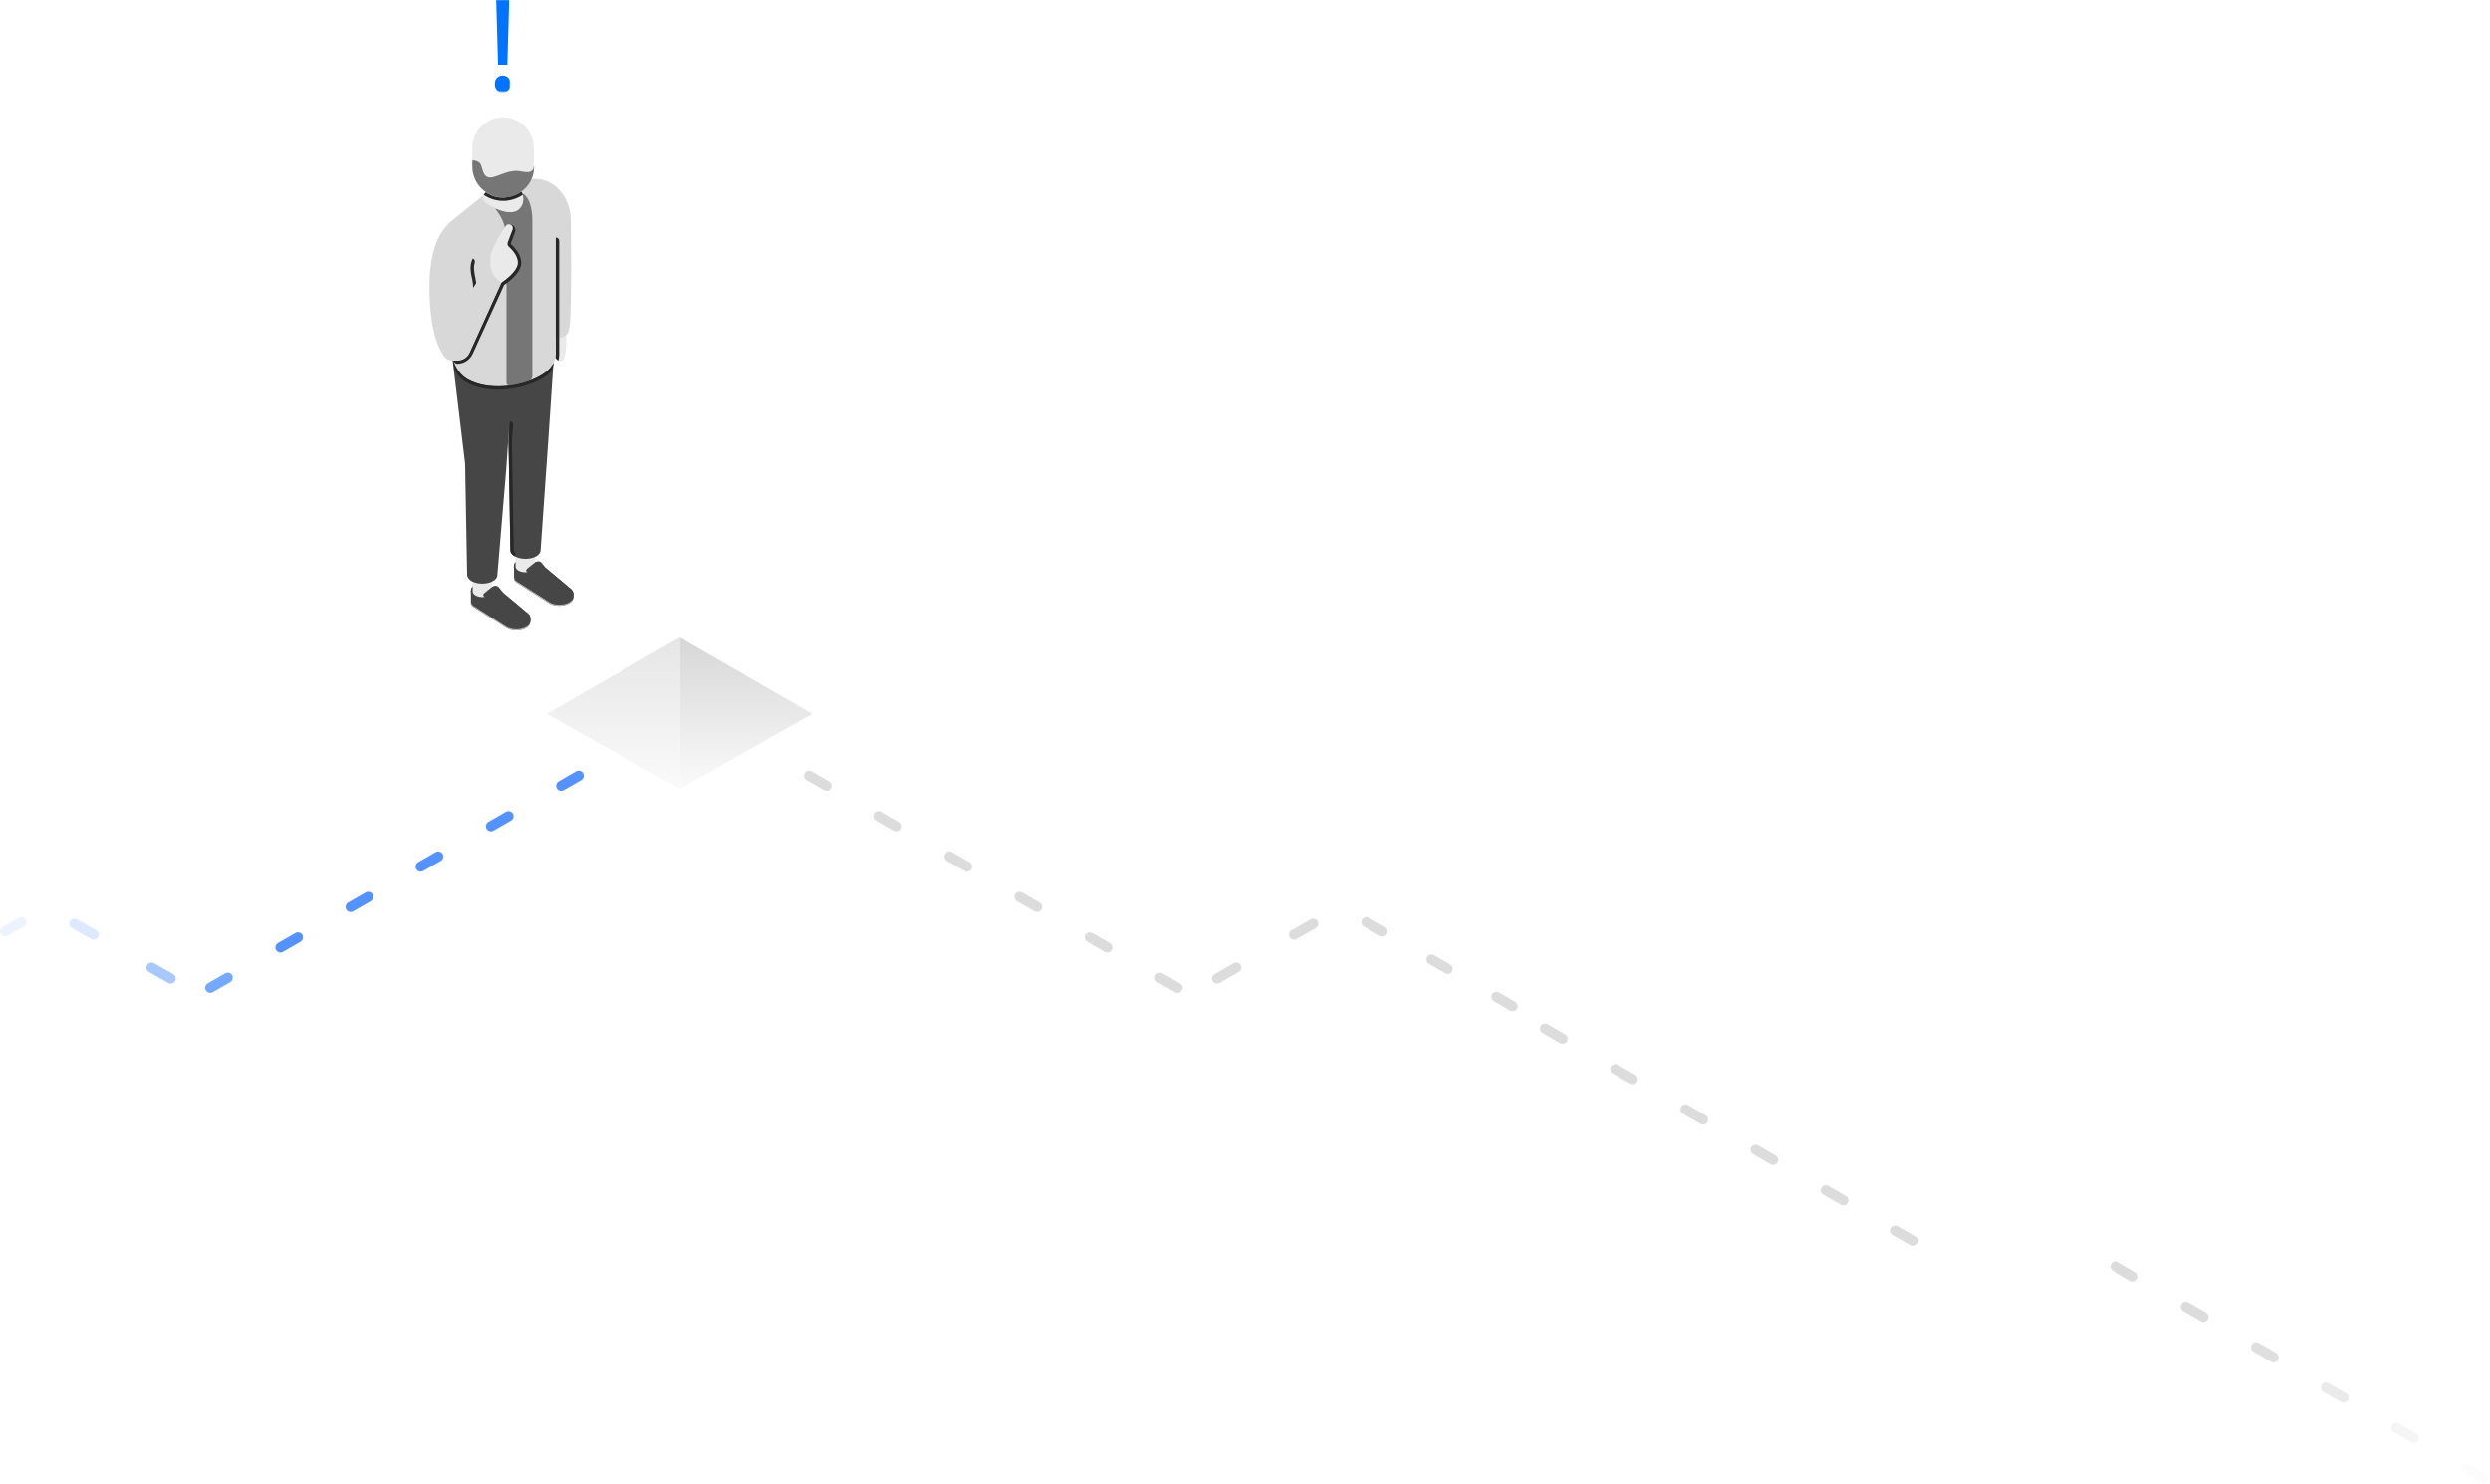 <?xml version="1.0" encoding="utf-8"?>
<!-- Generator: Adobe Illustrator 23.1.1, SVG Export Plug-In . SVG Version: 6.00 Build 0)  -->
<svg version="1.1" id="Layer_1" xmlns="http://www.w3.org/2000/svg" xmlns:xlink="http://www.w3.org/1999/xlink" x="0px" y="0px"
	 viewBox="0 0 1475 879" style="enable-background:new 0 0 1475 879;" xml:space="preserve">
<style type="text/css">
	.st0{filter:url(#Adobe_OpacityMaskFilter);}
	.st1{fill-rule:evenodd;clip-rule:evenodd;fill:#FFFFFF;}
	.st2{mask:url(#mask-2_1_);fill-rule:evenodd;clip-rule:evenodd;fill:#0074FF;}
	.st3{fill-rule:evenodd;clip-rule:evenodd;fill:#EAEAEA;}
	.st4{fill-rule:evenodd;clip-rule:evenodd;fill:#464646;}
	.st5{fill-rule:evenodd;clip-rule:evenodd;fill:#C0BFC0;}
	.st6{fill-rule:evenodd;clip-rule:evenodd;fill:#FCFCFC;}
	.st7{fill-rule:evenodd;clip-rule:evenodd;fill:#D8D8D8;}
	.st8{fill-rule:evenodd;clip-rule:evenodd;fill:#272727;}
	.st9{fill-rule:evenodd;clip-rule:evenodd;fill:#777677;}
	.st10{fill-rule:evenodd;clip-rule:evenodd;fill:#C1C0C1;}
	.st11{opacity:0.402;}
	.st12{fill-rule:evenodd;clip-rule:evenodd;fill:url(#Path-2_1_);}
	.st13{fill-rule:evenodd;clip-rule:evenodd;fill:url(#SVGID_1_);}
	.st14{opacity:0.1;fill:#5392FF;enable-background:new    ;}
	.st15{opacity:0.2;fill:#5392FF;enable-background:new    ;}
	.st16{opacity:0.5;fill:#5392FF;enable-background:new    ;}
	.st17{opacity:0.8;fill:#5392FF;enable-background:new    ;}
	.st18{fill:#5392FF;}
	.st19{fill:#DCDCDC;}
	.st20{opacity:0.1;fill:#DCDCDC;enable-background:new    ;}
	.st21{opacity:0.3;fill:#DCDCDC;enable-background:new    ;}
	.st22{opacity:0.6;fill:#DCDCDC;enable-background:new    ;}
	.st23{opacity:0.9;fill:#DCDCDC;enable-background:new    ;}
</style>
<g id="Group-4" transform="translate(252, 0)">
	<g id="Group-83">
		<g id="Group-3" transform="translate(41, 0.961)">
			<g id="Clip-2">
			</g>
			<defs>
				<filter id="Adobe_OpacityMaskFilter" filterUnits="userSpaceOnUse" x="0" y="-1" width="9.4" height="54.7">
					<feColorMatrix  type="matrix" values="1 0 0 0 0  0 1 0 0 0  0 0 1 0 0  0 0 0 1 0"/>
				</filter>
			</defs>
			<mask maskUnits="userSpaceOnUse" x="0" y="-1" width="9.4" height="54.7" id="mask-2_1_">
				<g class="st0">
					<polygon id="path-1_1_" class="st1" points="0,-1 9.5,-1 9.5,53.8 0,53.8 					"/>
				</g>
			</mask>
			<path id="Fill-1" class="st2" d="M2,37.4L0.9-1h7.7L7.5,37.4H2z M0,48.8c0-2.9,2-5,4.7-5c2.9,0,4.7,2.1,4.7,5c0,2.8-1.8,5-4.7,5
				C2,53.8,0,51.6,0,48.8L0,48.8z"/>
		</g>
		<g id="Group-6" transform="translate(0, 323.594)">
			<g id="Clip-5">
			</g>
		</g>
		<path id="Fill-7" class="st3" d="M83.4,198.4c0,0,0.6,14.1-2.4,15.2c-3,1.1-4.1-2-4.1-2l0.2-11.7c2.2,0.5,3.4,0.2,4.9-0.5
			c1.1-0.5,1.9-1.3,2.4-2.2"/>
		<path id="Fill-9" class="st4" d="M59.6,365.3c-0.2-0.1-0.5-0.3-0.7-0.4l-20.6-10.5c-2.6-1.5-6.8-1.5-9.4,0c-2.6,1.5-2.6,3.9,0,5.4
			l9.9,6.3l8.6,5.5c0.2,0.1,0.4,0.2,0.6,0.4c3.2,1.9,8.5,1.9,11.7,0C62.8,370.1,62.8,367.1,59.6,365.3"/>
		<path id="Fill-11" class="st4" d="M85,350.7c-0.2-0.1-0.5-0.3-0.7-0.4l-20.6-10.5c-2.6-1.5-6.8-1.5-9.4,0c-2.6,1.5-2.6,3.9,0,5.4
			l9.9,6.3l8.6,5.5c0.2,0.1,0.4,0.2,0.6,0.4c3.2,1.9,8.5,1.9,11.7,0C88.3,355.6,88.3,352.6,85,350.7"/>
		<path id="Fill-13" class="st4" d="M86.3,349.1l-14.9-12.5l-7.9-4.4l0,0c-2.6-1.4-6.6-1.3-9.1,0.1c-1.1,0.7-1.8,1.8-1.9,2.9
			c0,0.1,0,0.3,0,0.4v6.3c0,1,0.6,2,1.9,2.7l9.9,6.3l8.6,5.5c0.2,0.1,0.4,0.2,0.6,0.4c3.2,1.9,8.5,1.9,11.7,0
			c1.6-0.9,2.4-2.1,2.4-3.4v-1.9C87.4,350.6,87,349.7,86.3,349.1"/>
		<path id="Fill-15" class="st4" d="M54.3,339.1c-2.6-1.5-2.6-5.3,0-6.8c2.6-1.5,6.8-1.5,9.4,0c2.6,1.5,2.6,3.9,0,5.4
			S56.9,340.6,54.3,339.1"/>
		<path id="Fill-17" class="st4" d="M60.8,363.7l-14.9-12.5l-7.9-4.4l0,0c-2.6-1.4-6.6-1.3-9.1,0.1c-1.1,0.7-1.8,1.8-1.9,2.9
			c0,0.1,0,0.3,0,0.4v6.3c0,1,0.6,2,1.9,2.7l9.9,6.3l8.6,5.5c0.2,0.1,0.4,0.2,0.6,0.4c3.2,1.9,8.5,1.9,11.7,0
			c1.6-0.9,2.4-2.1,2.4-3.4V366C62,365.1,61.6,364.2,60.8,363.7"/>
		<path id="Fill-19" class="st4" d="M28.9,353.6c-2.6-1.5-2.6-5.3,0-6.8c2.6-1.5,6.8-1.5,9.4,0c2.6,1.5,2.6,3.9,0,5.4
			C35.6,353.7,31.5,355.1,28.9,353.6"/>
		<path id="Fill-21" class="st3" d="M37.8,341.5c-2.2-1.3-5.9-1.3-8.1,0c-1.1,0.6-1.7,1.5-1.7,2.3v6.6c0,0.8,0.6,1.7,1.7,2.3
			c2.2,1.3,5.9,1.3,8.1,0c1.1-0.6,1.7-1.5,1.7-2.3v-6.6C39.5,343,39,342.1,37.8,341.5"/>
		<path id="Fill-23" class="st3" d="M63.2,326.8c-2.2-1.3-5.8-1.3-8.1,0c-1.1,0.6-1.7,1.5-1.7,2.3v6.6c0,0.8,0.6,1.7,1.7,2.3
			c2.2,1.3,5.9,1.3,8.1,0c1.1-0.6,1.7-1.5,1.7-2.3v-6.6C64.9,328.3,64.4,327.5,63.2,326.8"/>
		<path id="Fill-25" class="st5" d="M36.3,354.9l-1.6-1.5c-0.6-0.5-0.6-1.5,0.1-2l4.1-3.3c0.4-0.4-0.5,0.3,0,0
			c0.5-0.3,1.5-1.3,2.9-1.1c0.7,0.1,1.3,0.5,1.7,1l2.5,3.1l14.9,12.5c0.7,0.6,1.2,1.5,1.2,2.4v1.9"/>
		<path id="Fill-27" class="st5" d="M59.6,365.3c-0.2-0.1-0.5-0.3-0.7-0.4l-20.6-10.5c-2.6-1.5-6.8-1.5-9.4,0
			c-2.6,1.5-2.6,3.9,0,5.4l9.9,6.3l8.6,5.5c0.2,0.1,0.4,0.2,0.6,0.4c3.2,1.9,8.5,1.9,11.7,0C62.8,370.1,62.8,367.1,59.6,365.3"/>
		<path id="Fill-29" class="st5" d="M85,350.7c-0.2-0.1-0.5-0.3-0.7-0.4l-20.6-10.5c-2.6-1.5-6.8-1.5-9.4,0c-2.6,1.5-2.6,3.9,0,5.4
			l9.9,6.3l8.6,5.5c0.2,0.1,0.4,0.2,0.6,0.4c3.2,1.9,8.5,1.9,11.7,0C88.3,355.6,88.3,352.6,85,350.7"/>
		<path id="Fill-31" class="st4" d="M86.3,349.1l-14.9-12.5l-7.9-4.4l0,0c-2.6-1.4-6.6-1.3-9.1,0.1c-1.1,0.7-1.8,1.8-1.9,2.9
			c0,0.1,0,0.3,0,0.4v6.3c0,1,0.6,2,1.9,2.7l9.9,6.3l8.6,5.5c0.2,0.1,0.4,0.2,0.6,0.4c3.2,1.9,8.5,1.9,11.7,0
			c1.6-0.9,2.4-2.1,2.4-3.4v-1.9C87.4,350.6,87,349.7,86.3,349.1"/>
		<path id="Fill-33" class="st4" d="M54.3,339.1c-2.6-1.5-2.6-5.3,0-6.8c2.6-1.5,6.8-1.5,9.4,0c2.6,1.5,2.6,3.9,0,5.4
			S56.9,340.6,54.3,339.1"/>
		<path id="Fill-35" class="st4" d="M60.8,363.7l-14.9-12.5l-7.9-4.4l0,0c-2.6-1.4-6.6-1.3-9.1,0.1c-1.1,0.7-1.8,1.8-1.9,2.9
			c0,0.1,0,0.3,0,0.4v6.3c0,1,0.6,2,1.9,2.7l9.9,6.3l8.6,5.5c0.2,0.1,0.4,0.2,0.6,0.4c3.2,1.9,8.5,1.9,11.7,0
			c1.6-0.9,2.4-2.1,2.4-3.4V366C62,365.1,61.6,364.2,60.8,363.7"/>
		<path id="Fill-37" class="st4" d="M28.9,353.6c-2.6-1.5-2.6-5.3,0-6.8c2.6-1.5,6.8-1.5,9.4,0c2.6,1.5,2.6,3.9,0,5.4
			C35.6,353.7,31.5,355.1,28.9,353.6"/>
		<path id="Fill-39" class="st3" d="M37.8,341.5c-2.2-1.3-5.9-1.3-8.1,0c-1.1,0.6-1.7,1.5-1.7,2.3v6.6c0,0.8,0.6,1.7,1.7,2.3
			c2.2,1.3,5.9,1.3,8.1,0c1.1-0.6,1.7-1.5,1.7-2.3v-6.6C39.5,343,39,342.1,37.8,341.5"/>
		<path id="Fill-41" class="st3" d="M63.2,326.8c-2.2-1.3-5.8-1.3-8.1,0c-1.1,0.6-1.7,1.5-1.7,2.3v6.6c0,0.8,0.6,1.7,1.7,2.3
			c2.2,1.3,5.9,1.3,8.1,0c1.1-0.6,1.7-1.5,1.7-2.3v-6.6C64.9,328.3,64.4,327.5,63.2,326.8"/>
		<path id="Fill-43" class="st4" d="M36.3,354.9l-1.6-1.5c-0.6-0.5-0.6-1.5,0.1-2l4.1-3.3c0.4-0.4-0.5,0.3,0,0
			c0.5-0.3,1.5-1.3,2.9-1.1c0.7,0.1,1.3,0.5,1.7,1l2.5,3.1l14.9,12.5c0.7,0.6,1.2,1.5,1.2,2.4v1.9"/>
		<path id="Fill-45" class="st4" d="M61.7,340.4l-1.6-1.5c-0.6-0.5-0.6-1.5,0.1-2l4.1-3.3c0.4-0.4-0.5,0.3,0,0
			c0.5-0.3,1.5-1.3,2.9-1.1c0.7,0.1,1.3,0.5,1.7,1l2.5,3.1l14.9,12.5c0.7,0.6,1.2,1.5,1.2,2.4v1.9"/>
		<path id="Fill-47" class="st6" d="M15.8,209.5L15.8,209.5c0,4.5,3.1,11.6,9,15.1c12,6.9,31.3,4.8,43.3-2.1c6-3.4,9-8,9-12.5v-69.4
			"/>
		<path id="Fill-49" class="st4" d="M77.1,195.3L77.1,195.3c0.2-2.8-1.6-5.6-5.2-7.7c-7-4-18.4-4-25.4,0c-3.7,2.1-5.4,4.9-5.2,7.7
			c0,0.3,0.1,0.6,0.1,0.9l7.6,53.4l1.3,76c0,0.2,0,0.4,0,0.6l0,0.1h0c0.2,1.2,1,2.3,2.6,3.2c3.5,2,9.2,2,12.7,0
			c1.8-1,2.6-2.4,2.6-3.7l4.6-65.9l4.3-64.5C77.1,195.4,77.1,195.4,77.1,195.3L77.1,195.3z"/>
		<path id="Fill-51" class="st4" d="M51.7,210.1c0-0.1,0-0.2,0-0.3l0-0.1h0c0.1-2.7-1.7-5.4-5.3-7.5c-7-4-18.4-4-25.4,0
			c-4,2.3-5.7,5.4-5.2,8.4l7.7,64l1.2,65.9c0,1.3,0.9,2.6,2.6,3.7c3.5,2,9.2,2,12.7,0c1.8-1,2.6-2.3,2.6-3.7h0l5.2-62.1l2-28.9"/>
		<path id="Fill-53" class="st7" d="M15.9,151.7l-0.1,57.8c0,4.5,3.1,11.6,9,15.1c12,6.9,31.3,4.8,43.3-2.1c6-3.4,9-8,9-12.5v-69.4"
			/>
		<path id="Fill-55" class="st7" d="M20.1,183.4l18.4-28.8c0,0-4.2,10.2,6.4,12.8l-18.8,41.4c-1.2,2.6-3.6,4.3-6.4,4.7
			c-3.2,0.3-6.7-0.1-7.9-1.6c-11.6-14.1-9.2-49.3-9.2-49.3c0.9-9.5,2.7-23.9,13.8-32.5l18-14.4l17.9-6.4
			c16.9-9.7,33.8,2.4,33.8,21.9c0,0,0.7,46.5-0.6,61.3c-0.3,3-0.9,5.7-3.6,7c-1.4,0.7-2.7,1-4.9,0.5"/>
		<path id="Fill-57" class="st8" d="M78.7,213.6c0.3-1.1,0.5-2.3,0.5-3.5v-8v-2v-2v-55.4c0-1.1-0.9-2-2-2v59.1v0.1v2v8.2
			c0,0.6-0.1,1.2-0.2,1.8C77,211.8,77.6,213.1,78.7,213.6"/>
		<path id="Fill-59" class="st8" d="M29.7,165.5l0-0.1c-0.7-3.6-1.4-6.8-0.5-9.7c0.3-1-0.1-2.1-1.1-2.6c-2.2,4-1.3,8.3-0.3,12.8
			c0.3,1.6,0.5,3.2,0.5,4.8l1.8-2.8C30,167.1,29.9,166.3,29.7,165.5"/>
		<path id="Fill-61" class="st9" d="M48.1,125.4c12.5,0.9,9.1-10.8,9.1-10.8c0.3,0.1,0.8,0.3,1,0.5c3.3,2,5.1,8.8,5.1,15.1v92.6
			c0,1.3-0.8,2.5-2.1,3c-3.3,1.2-8.2,2.2-11,2.7c0,0,0,0,0,0c-1.1,0.2-2.2-0.7-2.2-1.8v-83.4c0-11.8-4.3-16.2-6.8-20l2.8,1.1l3.7,1"
			/>
		<path id="Fill-63" class="st3" d="M54.4,111.5c-0.2-0.1-0.3-0.2-0.5-0.3V84.1c0-1.2-0.8-2.4-2.4-3.3c-3.2-1.8-8.3-1.8-11.5,0
			c-1.6,0.9-2.4,2.1-2.4,3.3v25.7c0,0,0,2.2-2.4,4.7c0,0,0,0,0,0c-2.3,2.3-1.6,4.7,2.2,6.9c4.7,2.7,12.3,6,17,3.3
			C59.1,121.9,59.1,114.2,54.4,111.5"/>
		<path id="Fill-65" class="st3" d="M46,69.5c-10,0-18.2,8.1-18.2,18.2v11.1c0,10,8.1,18.2,18.2,18.2s18.2-8.1,18.2-18.2V87.7
			C64.2,77.6,56,69.5,46,69.5"/>
		<path id="Fill-67" class="st10" d="M27.8,95.5v-0.3C27.8,95.2,27.8,95.3,27.8,95.5"/>
		<path id="Fill-69" class="st9" d="M64.3,98.8c0-0.1-0.1-0.1-0.1-0.1h0c-0.1,0-0.1,0.1-0.1,0.1c0,0,0,0.1,0,0.1
			c0,0.4-0.1,1.4-1,2.2c-1.2,1-3.2,1.1-6.1,0.5c-4.6-1.1-8.9,0.5-12.7,1.9c-3.1,1.2-5.8,2.2-7.7,1.3c-1.1-0.5-1.9-1.6-2.5-3.3
			c-0.2-0.7-0.4-1.3-0.6-1.9c-0.7-2.5-1.2-4.3-5.6-4.6c0,0-0.1,0-0.1,0c0,0,0,0.1,0,0.1v3.6c0,10.1,8.2,18.3,18.3,18.3
			c0.6,0,1.3,0,1.9-0.1c5.9-0.6,11.2-4.1,14.1-9.3c1.3-2.4,2.1-5,2.2-7.7c0-0.4,0.1-0.7,0.1-0.9C64.3,98.9,64.3,98.8,64.3,98.8"/>
		<path id="Fill-71" class="st8" d="M46,117.1c-3.8,0-7.4-1.2-10.3-3.2c-0.1,0.2-0.3,0.3-0.4,0.5c0,0,0,0,0,0
			c-0.3,0.3-0.6,0.7-0.8,1c3.3,2.3,7.3,3.6,11.6,3.6c0.7,0,1.4,0,2.1-0.1c3.4-0.4,6.7-1.6,9.5-3.5c-0.2-0.6-0.5-1.3-0.9-1.8
			c-2.6,1.8-5.6,3-8.8,3.3C47.3,117.1,46.6,117.1,46,117.1"/>
		<path id="Fill-73" class="st8" d="M49.5,132.8c0.7,0,1.4,0.2,2,0.6c1.5,0.8,2.1,2.6,1.5,4.2l-2.5,6.7c0,0.1,0,0.2,0.1,0.3
			c2.6,2.4,6.9,7.1,6,12.4c-0.8,4.7-6.3,9.3-10,11.8c0,0,0,0,0,0L28,209.6c-1.5,3.2-4.5,5.4-8,5.8c-0.2,0-0.4,0-0.6,0.1l-0.1,0
			c-1.3,0.1-2.4-0.7-2.8-1.9c0,0,0-0.1,0.1-0.1c0.7,0,1.3,0.1,2,0c0.4,0,0.8,0,1.2-0.1c2.8-0.3,5.3-2.1,6.4-4.7l17.6-38.9l1.1-2.5
			c0,0,0,0,0,0c0.6-0.4,1.3-0.9,2.1-1.5c3-2.3,6.9-5.8,7.5-9.3c0.8-4.4-3.3-8.7-5.3-10.5c-0.7-0.6-0.9-1.6-0.6-2.5l2.9-7.7
			c0.5-1.3-0.3-0.7-1.6-1c-0.9-0.2-1.8,0.2-2.4,1L49.5,132.8z"/>
		<path id="Fill-75" class="st8" d="M16.3,213.5c0.1,0,0.1,0,0.2,0c0.2,0.7,0.4,1.4,0.7,2c1.4,3.4,4,6.9,7.7,9.1
			c12,6.9,31.3,4.8,43.3-2.1c3.7-2.1,6.2-4.6,7.6-7.3c-0.2,2.9-1.7,5.6-4,7.3c-0.8,0.6-1.7,1.1-2.6,1.7c-7,4-16.7,6.6-26.2,6.6
			c-6.9,0-13.6-1.4-19.1-4.5c-4.1-2.4-6.8-6.5-7.4-11.2L16.3,213.5z"/>
		<path id="Fill-77" class="st3" d="M42,167.5c0.8,0.6,1.9,0.7,2.7,0.1c2.8-1.9,9.1-6.5,9.9-11c0.8-4.4-3.3-8.7-5.3-10.5
			c-0.7-0.6-0.9-1.6-0.6-2.5l2.9-7.7c0.4-1.2-0.1-2.4-1.3-2.9c-1-0.4-2.1-0.1-2.7,0.8c-2.7,3.9-9.5,14.6-9,19.2
			C39.1,158.5,34.3,161.2,42,167.5"/>
		<path id="Fill-79" class="st7" d="M11.9,211.9c1.2,1.5,4.7,2,7.9,1.6c2.8-0.3,5.3-2.1,6.4-4.7l18.7-41.2c0.1-0.1,0-0.3-0.1-0.3
			c-6-4.2-6.5-9.3-6.4-11.5c0-0.3-0.3-0.4-0.5-0.2l-18.9,29.5"/>
		<path id="Fill-81" class="st8" d="M50,249.5l-0.8,12l0.4,22.3l0.7,41.8c0,0.2,0,0.4,0,0.6l0,0.1h0c0.2,1.2,1,2.3,2.6,3.2l0.1-0.1
			c0.5-0.8,0.3-1.9-0.3-2.6c-0.2-0.3-0.3-0.5-0.4-0.8l0,0c0-0.1,0-0.1,0-0.2l0-0.1l-1.1-64.1l0.7-10C52,250.5,51.1,249.5,50,249.5"
			/>
	</g>
	<g id="Group-5" transform="translate(72, 378.57)" class="st11">
		
			<linearGradient id="Path-2_1_" gradientUnits="userSpaceOnUse" x1="103.002" y1="457.92" x2="103.002" y2="456.92" gradientTransform="matrix(78.57 0 0 -89.808 -7974.99 41123.867)">
			<stop  offset="0" style="stop-color:#9A9A9A"/>
			<stop  offset="1" style="stop-color:#F3F3F3"/>
		</linearGradient>
		<polygon id="Path-2" class="st12" points="78.6,-1 78.6,88.8 157.1,44.3 		"/>
		
			<linearGradient id="SVGID_1_" gradientUnits="userSpaceOnUse" x1="113.998" y1="457.92" x2="113.998" y2="456.92" gradientTransform="matrix(-78.57 0 0 -89.808 8996.13 41123.867)">
			<stop  offset="0" style="stop-color:#C0C0C0"/>
			<stop  offset="1" style="stop-color:#F3F3F3"/>
		</linearGradient>
		<polygon class="st13" points="78.6,-1 78.6,88.8 0,44.3 		"/>
	</g>
</g>
<g id="Group-18" transform="translate(0, 456.481)">
	<path id="Fill-1_1_" class="st14" d="M3,98.3c-1,0-2-0.5-2.6-1.5c-0.8-1.4-0.3-3.3,1.1-4.1l9.6-5.5c1.4-0.8,3.3-0.3,4.1,1.1
		c0.8,1.4,0.3,3.3-1.1,4.1l-9.6,5.5C4,98.2,3.5,98.3,3,98.3"/>
	<path id="Path" class="st15" d="M55.5,100.2c-0.5,0-1-0.1-1.5-0.4l-11.4-6.5c-1.4-0.8-1.9-2.7-1.1-4.1c0.8-1.4,2.7-1.9,4.1-1.1
		L57,94.6c1.4,0.8,1.9,2.7,1.1,4.1C57.5,99.7,56.5,100.2,55.5,100.2"/>
	<path class="st16" d="M101.1,126.2c-0.5,0-1-0.1-1.5-0.4l-11.4-6.5c-1.4-0.8-1.9-2.7-1.1-4.1c0.8-1.4,2.7-1.9,4.1-1.1l11.4,6.5
		c1.4,0.8,1.9,2.7,1.1,4.1C103.1,125.7,102.1,126.2,101.1,126.2"/>
	<path id="Fill-5" class="st17" d="M124.5,131.7c-1,0-2-0.5-2.6-1.5c-0.8-1.4-0.3-3.3,1.1-4.1l10.4-6c1.4-0.8,3.3-0.3,4.1,1.1
		c0.8,1.4,0.3,3.3-1.1,4.1l-10.4,6C125.5,131.6,125,131.7,124.5,131.7"/>
	<path id="Fill-7_1_" class="st18" d="M166.1,107.8c-1,0-2-0.5-2.6-1.5c-0.8-1.4-0.3-3.3,1.1-4.1l10.4-6c1.4-0.8,3.3-0.3,4.1,1.1
		c0.8,1.4,0.3,3.3-1.1,4.1l-10.4,6C167.1,107.7,166.6,107.8,166.1,107.8"/>
	<path id="Fill-9_1_" class="st18" d="M207.7,83.8c-1,0-2-0.5-2.6-1.5c-0.8-1.4-0.3-3.3,1.1-4.1l10.4-6c1.4-0.8,3.3-0.3,4.1,1.1
		c0.8,1.4,0.3,3.3-1.1,4.1l-10.4,6C208.7,83.7,208.2,83.8,207.7,83.8"/>
	<path id="Fill-11_1_" class="st18" d="M249.2,59.9c-1,0-2-0.5-2.6-1.5c-0.8-1.4-0.3-3.3,1.1-4.1l10.4-6c1.4-0.8,3.3-0.3,4.1,1.1
		c0.8,1.4,0.3,3.3-1.1,4.1l-10.4,6C250.3,59.7,249.8,59.9,249.2,59.9"/>
	<path id="Fill-13_1_" class="st18" d="M290.8,36c-1,0-2-0.5-2.6-1.5c-0.8-1.4-0.3-3.3,1.1-4.1l10.4-6c1.4-0.8,3.3-0.3,4.1,1.1
		c0.8,1.4,0.3,3.3-1.1,4.1l-10.4,6C291.8,35.8,291.3,36,290.8,36"/>
	<g id="Group-17" transform="translate(329, 0.832)">
		<path id="Fill-15_1_" class="st18" d="M3.4,11.2c-1,0-2-0.5-2.6-1.5C0,8.3,0.5,6.4,1.9,5.6l10.4-6c1.4-0.8,3.3-0.3,4.1,1.1
			c0.8,1.4,0.3,3.3-1.1,4.1l-10.4,6C4.4,11,3.9,11.2,3.4,11.2"/>
	</g>
</g>
<g id="Group" transform="translate(476, 456.481)">
	<g id="Group-18-Copy" transform="translate(211.5, 71.918) scale(-1, 1) translate(-211.5, -71.918) ">
		<path class="st19" d="M80,98.3c-1,0-2-0.5-2.6-1.5c-0.8-1.4-0.3-3.3,1.1-4.1l9.6-5.5c1.4-0.8,3.3-0.3,4.1,1.1
			c0.8,1.4,0.3,3.3-1.1,4.1L81.5,98C81,98.2,80.5,98.3,80,98.3"/>
		<path id="Path_1_" class="st19" d="M41.5,120.5c-1,0-2-0.5-2.6-1.5c-0.8-1.4-0.3-3.3,1.1-4.1l9.6-5.6c1.4-0.8,3.3-0.3,4.1,1.1
			c0.8,1.4,0.3,3.3-1.1,4.1L43,120C42.5,120.4,42,120.5,41.5,120.5"/>
		<path id="Path_2_" class="st19" d="M3,142.6c-1,0-2-0.5-2.6-1.5c-0.8-1.4-0.3-3.3,1.1-4.1l9.6-5.6c1.4-0.8,3.3-0.3,4.1,1.1
			c0.8,1.4,0.3,3.3-1.1,4.1l-9.6,5.6C4,142.5,3.5,142.6,3,142.6"/>
		<path id="Path_3_" class="st19" d="M132.5,100.2c-0.5,0-1-0.1-1.5-0.4l-11.4-6.5c-1.4-0.8-1.9-2.7-1.1-4.1
			c0.8-1.4,2.7-1.9,4.1-1.1l11.4,6.5c1.4,0.8,1.9,2.7,1.1,4.1C134.5,99.7,133.5,100.2,132.5,100.2"/>
		<path id="Path_4_" class="st19" d="M178.1,126.2c-0.5,0-1-0.1-1.5-0.4l-11.4-6.5c-1.4-0.8-1.9-2.7-1.1-4.1
			c0.8-1.4,2.7-1.9,4.1-1.1l11.4,6.5c1.4,0.8,1.9,2.7,1.1,4.1C180.1,125.7,179.1,126.2,178.1,126.2"/>
		<path id="Fill-5_1_" class="st19" d="M201.5,131.7c-1,0-2-0.5-2.6-1.5c-0.8-1.4-0.3-3.3,1.1-4.1l10.4-6c1.4-0.8,3.3-0.3,4.1,1.1
			c0.8,1.4,0.3,3.3-1.1,4.1l-10.4,6C202.5,131.6,202,131.7,201.5,131.7"/>
		<path id="Fill-7_2_" class="st19" d="M243.1,107.8c-1,0-2-0.5-2.6-1.5c-0.8-1.4-0.3-3.3,1.1-4.1l10.4-6c1.4-0.8,3.3-0.3,4.1,1.1
			c0.8,1.4,0.3,3.3-1.1,4.1l-10.4,6C244.1,107.7,243.6,107.8,243.1,107.8"/>
		<path id="Fill-9_2_" class="st19" d="M284.7,83.8c-1,0-2-0.5-2.6-1.5c-0.8-1.4-0.3-3.3,1.1-4.1l10.4-6c1.4-0.8,3.3-0.3,4.1,1.1
			c0.8,1.4,0.3,3.3-1.1,4.1l-10.4,6C285.7,83.7,285.2,83.8,284.7,83.8"/>
		<path id="Fill-11_2_" class="st19" d="M326.2,59.9c-1,0-2-0.5-2.6-1.5c-0.8-1.4-0.3-3.3,1.1-4.1l10.4-6c1.4-0.8,3.3-0.3,4.1,1.1
			c0.8,1.4,0.3,3.3-1.1,4.1l-10.4,6C327.3,59.7,326.8,59.9,326.2,59.9"/>
		<path id="Fill-13_2_" class="st19" d="M367.8,36c-1,0-2-0.5-2.6-1.5c-0.8-1.4-0.3-3.3,1.1-4.1l10.4-6c1.4-0.8,3.3-0.3,4.1,1.1
			c0.8,1.4,0.3,3.3-1.1,4.1l-10.4,6C368.8,35.8,368.3,36,367.8,36"/>
		<g id="Group-17_1_" transform="translate(406, 0.832)">
			<path id="Fill-15_2_" class="st19" d="M3.4,11.2c-1,0-2-0.5-2.6-1.5C0,8.3,0.5,6.4,1.9,5.6l10.4-6c1.4-0.8,3.3-0.3,4.1,1.1
				c0.8,1.4,0.3,3.3-1.1,4.1l-10.4,6C4.4,11,3.9,11.2,3.4,11.2"/>
		</g>
	</g>
	
		<g id="Group-18-Copy-2" transform="translate(548.5, 216.254) scale(-1, 1) translate(-548.5, -216.254) translate(436, 149.83)">
		<path id="Fill-5_2_" class="st19" d="M3.5,131.7c-1,0-2-0.5-2.6-1.5c-0.8-1.4-0.3-3.3,1.1-4.1l10.4-6c1.4-0.8,3.3-0.3,4.1,1.1
			c0.8,1.4,0.3,3.3-1.1,4.1l-10.4,6C4.5,131.6,4,131.7,3.5,131.7"/>
		<path id="Fill-7_3_" class="st19" d="M45.1,107.8c-1,0-2-0.5-2.6-1.5c-0.8-1.4-0.3-3.3,1.1-4.1l10.4-6c1.4-0.8,3.3-0.3,4.1,1.1
			c0.8,1.4,0.3,3.3-1.1,4.1l-10.4,6C46.1,107.7,45.6,107.8,45.1,107.8"/>
		<path id="Fill-9_3_" class="st19" d="M86.7,83.8c-1,0-2-0.5-2.6-1.5c-0.8-1.4-0.3-3.3,1.1-4.1l10.4-6c1.4-0.8,3.3-0.3,4.1,1.1
			c0.8,1.4,0.3,3.3-1.1,4.1l-10.4,6C87.7,83.7,87.2,83.8,86.7,83.8"/>
		<path id="Fill-11_3_" class="st19" d="M128.2,59.9c-1,0-2-0.5-2.6-1.5c-0.8-1.4-0.3-3.3,1.1-4.1l10.4-6c1.4-0.8,3.3-0.3,4.1,1.1
			s0.3,3.3-1.1,4.1l-10.4,6C129.3,59.7,128.8,59.9,128.2,59.9"/>
		<path id="Fill-13_3_" class="st19" d="M169.8,36c-1,0-2-0.5-2.6-1.5c-0.8-1.4-0.3-3.3,1.1-4.1l10.4-6c1.4-0.8,3.3-0.3,4.1,1.1
			s0.3,3.3-1.1,4.1l-10.4,6C170.8,35.8,170.3,36,169.8,36"/>
		<g id="Group-17_2_" transform="translate(208, 0.832)">
			<path id="Fill-15_3_" class="st19" d="M3.4,11.2c-1,0-2-0.5-2.6-1.5C0,8.3,0.5,6.4,1.9,5.6l10.4-6c1.4-0.8,3.3-0.3,4.1,1.1
				c0.8,1.4,0.3,3.3-1.1,4.1l-10.4,6C4.4,11,3.9,11.2,3.4,11.2"/>
		</g>
	</g>
	<path id="Fill-5_3_" class="st20" d="M995.5,422.4c1,0,2-0.5,2.6-1.5c0.8-1.4,0.3-3.3-1.1-4.1l-10.4-6c-1.4-0.8-3.3-0.3-4.1,1.1
		s-0.3,3.3,1.1,4.1l10.4,6C994.5,422.3,995,422.4,995.5,422.4"/>
	<path id="Fill-7_4_" class="st21" d="M953.9,398.4c1,0,2-0.5,2.6-1.5c0.8-1.4,0.3-3.3-1.1-4.1l-10.4-6c-1.4-0.8-3.3-0.3-4.1,1.1
		c-0.8,1.4-0.3,3.3,1.1,4.1l10.4,6C952.9,398.3,953.4,398.4,953.9,398.4"/>
	<path id="Fill-9_4_" class="st22" d="M912.3,374.5c1,0,2-0.5,2.6-1.5c0.8-1.4,0.3-3.3-1.1-4.1l-10.4-6c-1.4-0.8-3.3-0.3-4.1,1.1
		c-0.8,1.4-0.3,3.3,1.1,4.1l10.4,6C911.3,374.4,911.8,374.5,912.3,374.5"/>
	<path id="Fill-11_4_" class="st23" d="M870.8,350.6c1,0,2-0.5,2.6-1.5c0.8-1.4,0.3-3.3-1.1-4.1l-10.4-6c-1.4-0.8-3.3-0.3-4.1,1.1
		s-0.3,3.3,1.1,4.1l10.4,6C869.7,350.4,870.2,350.6,870.8,350.6"/>
	<path id="Fill-13_4_" class="st19" d="M829.2,326.6c1,0,2-0.5,2.6-1.5c0.8-1.4,0.3-3.3-1.1-4.1l-10.4-6c-1.4-0.8-3.3-0.3-4.1,1.1
		s-0.3,3.3,1.1,4.1l10.4,6C828.2,326.4,828.7,326.6,829.2,326.6"/>
	<g id="Group-17_3_" transform="translate(774, 291.502)">
		<path id="Fill-15_4_" class="st19" d="M13.6,11.2c1,0,2-0.5,2.6-1.5c0.8-1.4,0.3-3.3-1.1-4.1l-10.4-6C3.3-1.2,1.4-0.7,0.6,0.7
			S0.3,4,1.7,4.8l10.4,6C12.6,11,13.1,11.2,13.6,11.2"/>
	</g>
</g>
</svg>
